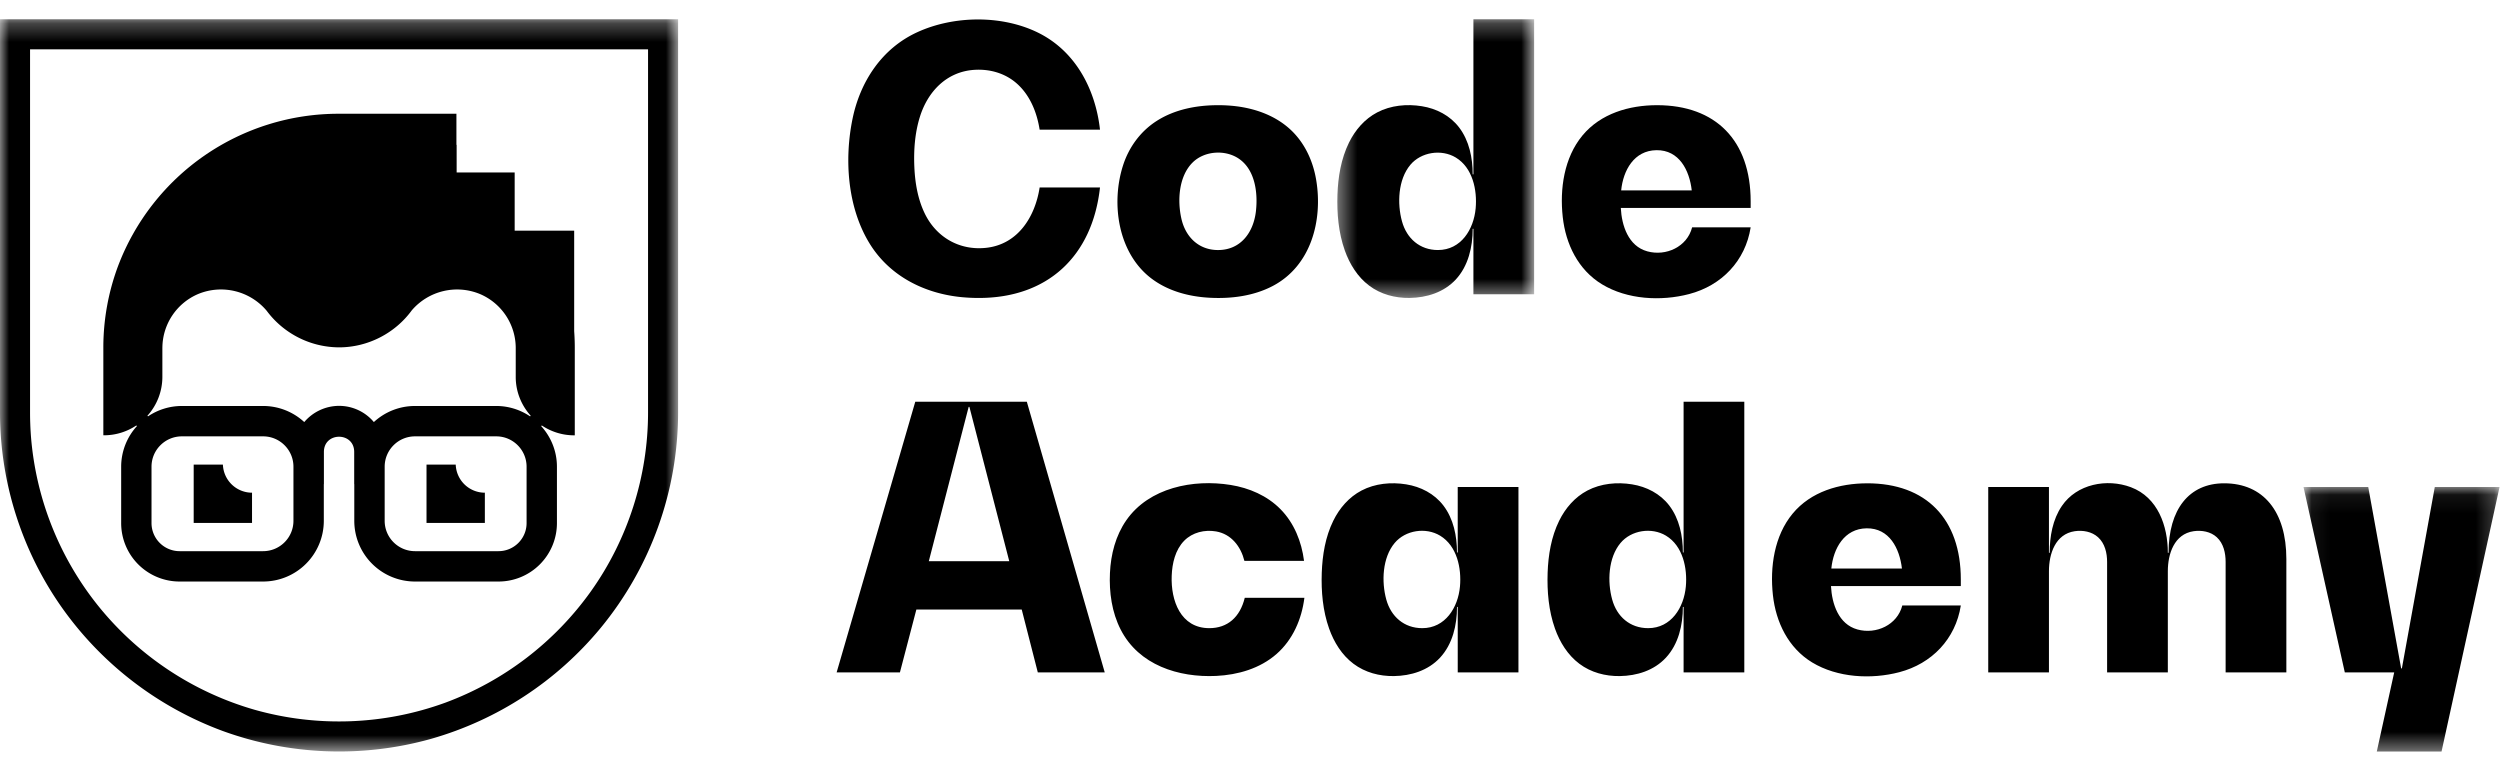 <svg xmlns="http://www.w3.org/2000/svg" xmlns:xlink="http://www.w3.org/1999/xlink" width="137" height="42"><defs><path id="a" d="M.413.264h10.785v15.271H.413z"/><path id="c" d="M.058.076h10.744v14.498H.058z"/><path id="e" d="M0 .264h37.16V40.39H0z"/></defs><g fill="none" fill-rule="evenodd"><path fill="#000" d="M53.645 16.328c3.748 0 6.214-2.265 6.635-6.054h-3.308c-.246 1.596-1.177 3.1-2.9 3.303-1.478.174-2.776-.571-3.41-1.908-.37-.778-.516-1.65-.555-2.504-.042-.922.026-1.871.301-2.756.432-1.39 1.46-2.475 2.966-2.58.859-.06 1.717.181 2.363.762.717.643 1.089 1.582 1.235 2.516h3.308c-.249-2.227-1.35-4.326-3.426-5.333-1.981-.961-4.595-.922-6.587-.009-1.94.889-3.128 2.7-3.549 4.75-.455 2.219-.28 4.822.914 6.793 1.101 1.82 3.033 2.79 5.112 2.98.3.027.6.04.9.04m13.104-2.626c-1.052 0-1.774-.707-2.004-1.702-.229-.992-.157-2.326.604-3.088.647-.65 1.799-.728 2.549-.21.893.614 1.04 1.885.927 2.877-.133 1.157-.832 2.123-2.076 2.123m0-7.938c-1.167 0-2.37.227-3.365.865-.89.57-1.524 1.443-1.844 2.446-.664 2.082-.274 4.78 1.538 6.17.912.7 2.06 1.007 3.194 1.07 1.182.066 2.422-.089 3.481-.647 2.093-1.103 2.742-3.585 2.377-5.792-.172-1.048-.628-2.046-1.413-2.775-.819-.76-1.902-1.15-2.998-1.282a8.264 8.264 0 00-.97-.055"/><g transform="translate(72.872 .792)"><mask id="b" fill="#fff"><use xlink:href="#a"/></mask><path fill="#000" d="M5.927 12.91c-.992 0-1.713-.633-1.97-1.572-.268-.972-.218-2.288.456-3.095.59-.706 1.707-.877 2.493-.402.926.56 1.18 1.785 1.088 2.787-.105 1.149-.799 2.282-2.067 2.282zm1.944-4.15h-.04c0-.9-.189-1.842-.746-2.571-.497-.65-1.24-1.032-2.04-1.16-.821-.133-1.701-.052-2.445.338-.69.362-1.208.965-1.548 1.657C.619 7.904.454 8.9.42 9.871c-.035 1.029.057 2.088.403 3.063.266.746.697 1.446 1.336 1.927.637.48 1.424.685 2.215.674.936-.013 1.877-.306 2.528-1.007.691-.746.929-1.789.929-2.781h.04v3.588h3.327V.265H7.871V8.76z" mask="url(#b)"/></g><path fill="#000" d="M88.84 10.434c.11-1.1.705-2.187 1.933-2.204 1.25-.018 1.81 1.108 1.935 2.204H88.84zm1.965-4.67c-1.521 0-3.086.453-4.086 1.66-1.011 1.222-1.25 2.933-1.081 4.466.163 1.487.843 2.896 2.152 3.69 1.384.839 3.235.937 4.772.535 1.785-.466 3.086-1.82 3.374-3.656h-3.208c-.271 1.064-1.428 1.599-2.457 1.314-1.04-.287-1.401-1.409-1.451-2.377h7.116v-.36c0-3.328-1.904-5.272-5.131-5.272zM50.898 30.755l2.185-8.459h.04l2.185 8.459h-4.41zm-.741-8.74l-4.31 14.834h3.468l.902-3.448h5.773l.882 3.448h3.668l-4.27-14.834h-6.113zm16.112 12.408c-1.574 0-2.113-1.516-2.06-2.867.025-.683.192-1.422.686-1.925.45-.458 1.122-.616 1.744-.509.836.144 1.357.824 1.554 1.613h3.268c-.134-1.05-.54-2.07-1.289-2.83-.731-.744-1.716-1.166-2.735-1.33-2.046-.33-4.466.143-5.715 1.935-.589.846-.85 1.871-.897 2.89-.049 1.058.102 2.154.59 3.105.994 1.942 3.169 2.633 5.231 2.536 1.19-.057 2.394-.403 3.305-1.199.898-.786 1.382-1.913 1.53-3.082h-3.268c-.26 1.062-.942 1.663-1.944 1.663m11.67 0c-.992 0-1.713-.632-1.971-1.57-.267-.974-.217-2.289.458-3.096.59-.707 1.706-.877 2.492-.402.926.559 1.18 1.785 1.088 2.787-.105 1.148-.8 2.281-2.067 2.281zm1.944-4.149h-.04c0-.9-.189-1.842-.746-2.572-.497-.65-1.24-1.031-2.04-1.16-.82-.132-1.701-.052-2.445.339-.689.361-1.208.965-1.548 1.657-.433.88-.597 1.875-.631 2.847-.036 1.028.056 2.088.403 3.063.265.745.696 1.446 1.335 1.926.638.48 1.424.686 2.215.675.936-.013 1.878-.306 2.528-1.007.691-.746.93-1.789.93-2.781h.04v3.588h3.327V26.686h-3.328v3.588zm10.434 4.149c-.992 0-1.714-.632-1.97-1.57-.269-.974-.218-2.289.456-3.096.59-.707 1.706-.877 2.493-.402.926.559 1.18 1.785 1.088 2.787-.105 1.148-.8 2.281-2.067 2.281zm1.944-4.149h-.04c0-.9-.189-1.842-.746-2.572-.498-.65-1.24-1.031-2.04-1.16-.821-.132-1.701-.052-2.446.339-.688.361-1.207.965-1.547 1.657-.433.88-.598 1.875-.632 2.847-.035 1.028.057 2.088.403 3.063.266.745.697 1.446 1.336 1.926.637.48 1.424.686 2.215.675.936-.013 1.877-.306 2.527-1.007.692-.746.93-1.789.93-2.781h.04v3.588h3.327V22.015h-3.327v8.26zm8.096.882c.11-1.1.705-2.187 1.933-2.204 1.25-.018 1.81 1.107 1.936 2.204h-3.869zm1.965-4.67c-1.52 0-3.085.452-4.085 1.66-1.012 1.221-1.25 2.932-1.082 4.466.163 1.487.844 2.896 2.152 3.69 1.384.838 3.235.937 4.773.535 1.785-.467 3.085-1.82 3.373-3.656h-3.207c-.272 1.064-1.428 1.598-2.458 1.314-1.04-.287-1.4-1.41-1.45-2.377h7.115v-.36c0-3.328-1.904-5.273-5.131-5.273zm19.562-.001c-1.924 0-3.047 1.424-3.047 3.81h-.04c0-1.469-.544-3.041-2.025-3.596-1.317-.493-2.964-.174-3.78 1.025-.51.747-.67 1.682-.67 2.57h-.04v-3.608h-3.327v10.163h3.327v-5.553c0-.941.35-2.03 1.413-2.186.444-.065.937.021 1.278.33.377.34.496.866.496 1.355v6.054h3.328v-5.553c0-.941.35-2.03 1.412-2.186.443-.064.934.02 1.27.33.373.341.485.87.485 1.355v6.054h3.328v-6.214c0-2.606-1.264-4.15-3.408-4.15"/><g transform="translate(126.173 26.61)"><mask id="d" fill="#fff"><use xlink:href="#c"/></mask><path fill="#000" d="M7.254.076L5.45 10.019h-.04L3.606.076H.058l2.265 10.163h2.706l-.954 4.336h3.548L10.803.076z" mask="url(#d)"/></g><g transform="translate(0 .792)"><mask id="f" fill="#fff"><use xlink:href="#e"/></mask><path fill="#000" d="M35.513 21.812c0 3.496-1.1 6.945-3.126 9.793a17.094 17.094 0 01-7.985 6.11 17.011 17.011 0 01-10.442.39 17.053 17.053 0 01-8.433-5.518 16.966 16.966 0 01-3.83-9.457 17.55 17.55 0 01-.05-1.318v-19.9h33.866v19.9zM0 .264v21.548c0 3.849 1.215 7.645 3.453 10.777a18.745 18.745 0 008.745 6.674 18.664 18.664 0 0011.429.433 18.705 18.705 0 009.285-6.072 18.605 18.605 0 004.248-11.812V.264H0z" mask="url(#f)"/></g><path fill="#000" d="M24.974 25.46h-1.601v3.198h3.197V27a1.597 1.597 0 01-1.596-1.54m-12.759 0h-1.601v3.198h3.197V27a1.598 1.598 0 01-1.596-1.54"/><path fill="#000" d="M8.899 19.05a3.22 3.22 0 011.967-2.941 3.273 3.273 0 013.746.918 4.964 4.964 0 003.97 2.008c1.563 0 3.06-.763 3.982-2.026a3.271 3.271 0 013.771-.882 3.22 3.22 0 011.927 2.92v1.647c.01.804.322 1.531.82 2.088l-.034.034a3.312 3.312 0 00-1.856-.568h-4.449c-.871 0-1.664.335-2.257.883v-.004a2.491 2.491 0 00-1.904-.886h-.002a2.51 2.51 0 00-1.905.886v.004a3.319 3.319 0 00-2.257-.883h-4.45c-.688 0-1.325.211-1.856.568l-.034-.033a3.18 3.18 0 00.82-2.131V19.05zm19.958 9.615c0 .85-.69 1.539-1.54 1.539h-4.573c-.92 0-1.664-.745-1.664-1.664v-2.964c0-.92.745-1.664 1.664-1.664h4.45c.918 0 1.663.745 1.663 1.664v3.089zm-12.776-.125c0 .92-.745 1.664-1.663 1.664H9.843a1.54 1.54 0 01-1.54-1.54v-3.088c0-.92.746-1.664 1.665-1.664h4.45c.918 0 1.663.745 1.663 1.664v2.964zM7.47 23.316l.034.034a3.306 3.306 0 00-.864 2.226v3.089a3.202 3.202 0 003.203 3.203h4.575a3.328 3.328 0 003.327-3.328v-2.008h.005v-1.766c0-1.111 1.66-1.111 1.66 0v1.766h.005v2.008a3.328 3.328 0 003.328 3.328h4.574a3.202 3.202 0 003.203-3.203v-3.09c0-.857-.33-1.634-.863-2.224l.035-.035c.508.34 1.116.54 1.773.54h.033V19.05c0-.304-.012-.605-.033-.903v-5.505h-3.261V9.451h-3.18V7.94l-.012-.007v-1.7h-6.407v.001a12.915 12.915 0 00-12.14 8.358 12.766 12.766 0 00-.802 4.457v4.805h.032c.657 0 1.267-.2 1.775-.539z"/></g></svg>
